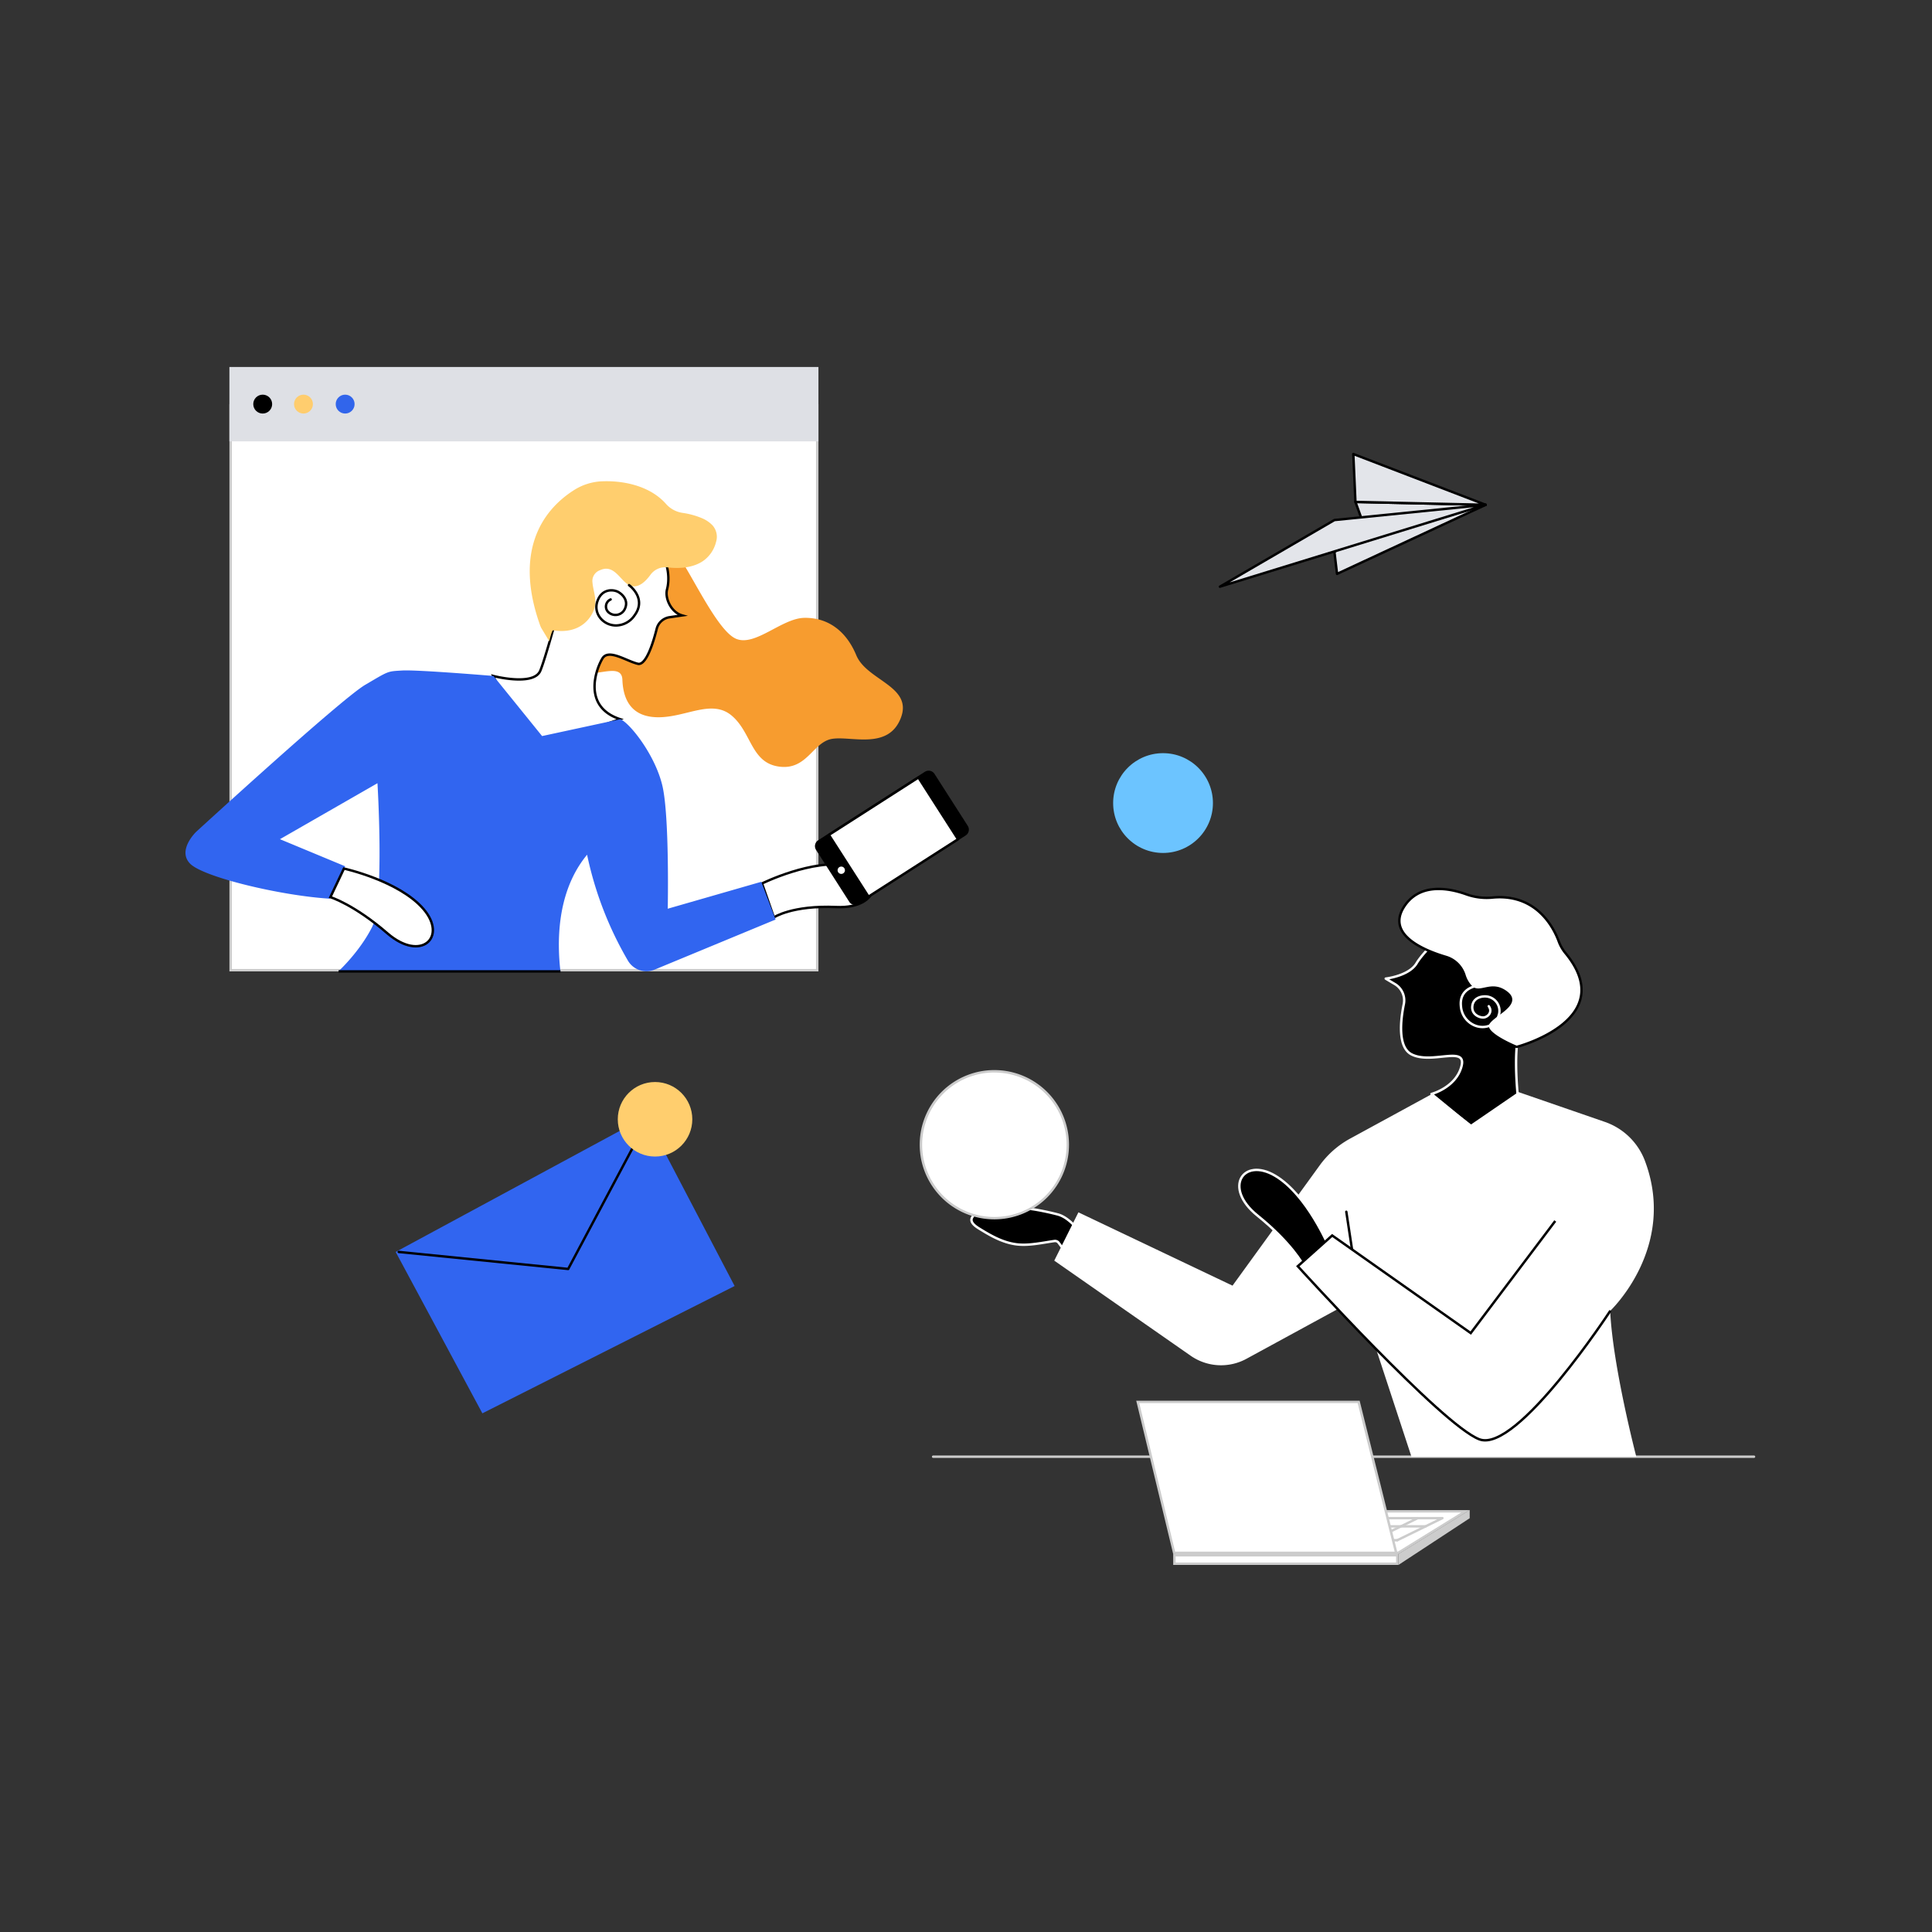 <svg id="图层_1" data-name="图层 1" xmlns="http://www.w3.org/2000/svg" xmlns:xlink="http://www.w3.org/1999/xlink" viewBox="0 0 800 800"><rect x="0" y="0" width="800" height="800" fill="#333333" stroke="none"/><defs><style>.cls-1,.cls-19,.cls-6,.cls-9{fill:none;}.cls-2{fill:#e3e5ea;}.cls-18,.cls-19,.cls-2,.cls-20,.cls-21,.cls-5,.cls-9{stroke:#000;}.cls-2,.cls-20,.cls-21,.cls-4,.cls-5,.cls-6,.cls-7,.cls-9{stroke-linecap:round;stroke-linejoin:round;}.cls-3{fill:#6cc4ff;}.cls-4,.cls-6{stroke:#fff;}.cls-11,.cls-18,.cls-21,.cls-5,.cls-7{fill:#fff;}.cls-7{stroke:#ccc;}.cls-8{fill:#3165f0;}.cls-10{fill:#ffce6e;}.cls-12{fill:#ccc;}.cls-13{fill:#dee0e5;}.cls-14{fill:#ffcd6e;}.cls-15{fill:#3165eb;}.cls-16{clip-path:url(#clip-path);}.cls-17{fill:#f79c2f;}.cls-18,.cls-19{stroke-miterlimit:10;}</style><clipPath id="clip-path"><rect class="cls-1" x="73.69" y="167.33" width="352.64" height="234.9"/></clipPath></defs><polygon class="cls-2" points="553.64 237.63 615.19 209.03 561.26 207.84 564.66 217.22 552.57 228.63 553.64 237.63"/><polygon class="cls-2" points="615.19 209.03 552.57 215.34 505.14 242.93 615.19 209.03"/><polygon class="cls-2" points="561.26 207.84 615.19 209.03 560.38 188 561.26 207.84"/><circle class="cls-3" cx="481.59" cy="332.53" r="20.66"/><path class="cls-4" d="M599.5,385s-9.76,8.57-12.91,13.86-12.79,6.36-12.79,6.36l3.59,2.14a7.87,7.87,0,0,1,3.91,8.38c-1.39,6.68-2.59,17.76,3.08,20.79,8.32,4.41,23.12-3.84,20.79,5s-12.41,11.46-12.41,11.46L611,467.94l17.89-10.21s-3-23.18.88-33,15-25.58-5.42-38.49S599.5,385,599.5,385Z"/><path class="cls-5" d="M617.83,371.68a24.86,24.86,0,0,1-10.71-1.38c-7.18-2.58-19.71-5-26.08,5.73-6.55,11.15,8.57,17.51,17.77,20.22a11.45,11.45,0,0,1,7.56,7.44,12,12,0,0,0,2.89,5c3.66,3.47,8.26-2.77,14.74,2.4s-7.62,9.76-8,13.6,12,8.82,12,8.82,43.08-11.21,20.15-38.93a16.76,16.76,0,0,1-2.64-4.6C643.34,384,636.1,369.86,617.83,371.68Z"/><path class="cls-6" d="M613,408s-8.94.31-8.06,8.69a9.31,9.31,0,0,0,4.28,7.18c4.41,2.84,10.27,1.2,11.4-3.59,0-.06,0-.12.07-.12a6,6,0,0,0-5.42-7.56c-2.08-.13-5.23.69-5.61,4s2.65,4.72,4.47,4.72,4.1-2.2,2.34-4.66"/><line class="cls-7" x1="386.39" y1="603.19" x2="726.31" y2="603.19"/><path class="cls-4" d="M404.09,502.65a3.29,3.29,0,0,0-1.76,2c-.44,1.58,1.39,3,3,4,4.41,2.71,9.58,5.86,15.63,6.61,5.1.63,10.71-.69,15.68-1.38a1.85,1.85,0,0,1,1.64.63l9.51,12.66a1.87,1.87,0,0,0,1.89.57l9.2-2.46c1.07-.32,1.45-1.39.75-2.08-3-3-5.85-6-8.81-9-3.28-3.34-7.5-10.08-13.11-11.4C428.47,500.44,412.79,497.61,404.09,502.65Z"/><polygon class="cls-8" points="163.84 518.4 199.74 585.23 304.19 532.51 267.52 462.39 163.84 518.4"/><polyline class="cls-9" points="165.1 518.4 235.27 525.45 268.85 462.39"/><circle class="cls-10" cx="271.24" cy="463.47" r="15.43"/><polygon class="cls-11" points="488.59 643 520.44 625.8 606.81 625.8 578.95 643 488.59 643"/><path class="cls-12" d="M605.05,626.3l-26.24,16.2H490.57l30-16.2h84.48m3.52-1h0Zm0,0H520.32l-33.7,18.2h92.47l29.48-18.2Z"/><line class="cls-7" x1="531.72" y1="628.63" x2="597.17" y2="628.63"/><line class="cls-7" x1="526.99" y1="632.04" x2="590.3" y2="632.04"/><line class="cls-7" x1="517.1" y1="637.77" x2="578.59" y2="637.77"/><line class="cls-7" x1="597.23" y1="628.63" x2="578.59" y2="637.77"/><line class="cls-7" x1="587.03" y1="628.63" x2="568.38" y2="637.77"/><rect class="cls-11" x="486.3" y="644" width="92.29" height="3.54"/><path class="cls-12" d="M578.09,644.5V647H486.8V644.5h91.29m1-1H485.8V648h93.29V643.5Z"/><polygon class="cls-11" points="486.19 643 471.12 580.5 562.57 580.5 578.14 643 486.19 643"/><path class="cls-12" d="M562.18,581l15.32,61.5H486.58L471.76,581h90.42m.78-1H470.49l15.31,63.5h93L563,580Z"/><polygon class="cls-12" points="579.59 643.78 608.07 626.19 608.07 628.37 579.59 647.05 579.59 643.78"/><path class="cls-12" d="M607.57,627.09v1l-27.48,18v-2.06l27.48-17m1-1.79-29.48,18.2V648l29.48-19.34V625.3Z"/><rect class="cls-11" x="95.49" y="167.83" width="242.91" height="233.9"/><path class="cls-12" d="M337.9,168.33V401.24H96V168.33H337.9m1-1H95V402.24H338.9V167.33Z"/><rect class="cls-13" x="94.99" y="151.96" width="243.91" height="30.8"/><circle cx="108.78" cy="167.33" r="3.91"/><circle class="cls-14" cx="125.66" cy="167.33" r="3.91"/><circle class="cls-15" cx="142.92" cy="167.33" r="3.91"/><g class="cls-16"><path class="cls-17" d="M246,221.57a7.78,7.78,0,0,1-6.61,1.58c-5.23-1.2-14.17-1.7-14.74,8.37-.69,11.91-3.91,22.93,2.9,24.7,2.33.63,1.57.82,2.26,3.84.7,3.21,4.79.88,7,1.89,4.15,1.89-2.46,8.82,2.14,14.74s18.46-3.59,18.77,4.79S261.54,297.16,273,297s21.92-7.63,30.11-.57,7.87,19.4,19.46,21,14-10.08,21.86-11.46,23.31,4.72,28.54-8.57-14-15.5-18.4-26.08S342.3,255.65,333,255.84s-20.41,12.09-28.29,8.63-18.52-27.34-25.39-36.73C274.08,220.69,257.63,212.37,246,221.57Z"/><path class="cls-18" d="M274.64,230.26s3.4,6.62,1.58,13.74c-1,3.84,1.76,9.57,6.23,10.83l-5.22.76a6.41,6.41,0,0,0-5.3,4.79c-1.44,5.73-4.41,15.3-7.81,14.48-4.78-1.13-12.15-6.36-14.67-2.2s-8.57,19.9,7.3,25.13c0,0-29.54,10.71-34.83,9.7s-17.7-27.59-17.7-27.59,16.82,4.41,19.52-2.2,10.08-34.52,10.08-34.52,9.39-34,28.1-23.69S274.64,230.26,274.64,230.26Z"/><path class="cls-10" d="M296.5,224.41a13.58,13.58,0,0,1-5.35,7.87c-4.16,2.83-9.77,3.28-14.81,2.65a7.57,7.57,0,0,0-7,3.08c-1.7,2.33-4.09,4.79-6.8,4.79-1.64,0-3-1-4.29-2.27-2.7-2.71-5.22-6.55-9.82-4.41a4.73,4.73,0,0,0-3.09,5.17c.25,3.34,2.14,7.43.5,11.46-2.26,5.55-7.93,9.7-16.81,8.25-.57-.06-1.58,4.54-1.58,4.54l-3.27-5.42a9.38,9.38,0,0,1-.51-1.13c-10.64-29.73,0-47.25,14.24-56.19a23.42,23.42,0,0,1,10.77-3.47c9.07-.5,20.41,1.7,27.15,9.39a11.32,11.32,0,0,0,6.8,3.65,32.54,32.54,0,0,1,8.19,2.27,12.87,12.87,0,0,1,4.22,2.9A7.12,7.12,0,0,1,296.5,224.41Z"/><path class="cls-9" d="M260.47,242.3s7.56,5.41,2.27,12.53a9.38,9.38,0,0,1-7.56,4.16c-5.29.06-9.51-4.79-7.88-9.83,0-.06.07-.12.07-.19,1.89-5.48,6.86-4.91,8.75-3.78s4.16,3.59,2.65,6.87a4.27,4.27,0,0,1-6.43,1.76,3.2,3.2,0,0,1,.51-5.6"/><path class="cls-18" d="M315.53,365.83s20.91-10.33,36.09-7.44,13.1,18-5.29,17.2-25.89,4.28-25.89,4.28Z"/><path class="cls-8" d="M204.34,279.9s-31.49-2.64-37.79-2.26-5.42.12-15.31,5.92c-10.08,5.92-70.05,60.91-70.05,60.91s-8,7.69-2.39,13.23,37.41,13.17,57.76,14.43l6.36-13.42-27-11.22,40.38-23.18s3,49.2-2.21,59.53-13.92,18.33-13.92,18.33,38.49,47.5,94.87,15.25c0,0-12.16-39.06,8.06-63.5A146.47,146.47,0,0,0,260,397.76a8.88,8.88,0,0,0,11.27,3.66l49.89-20.66-5.92-15.63-38.74,11.15s.76-38.11-2.2-50.83-13.3-25.83-17.39-27.66l-32.44,7Z"/><path class="cls-18" d="M142.42,359.65s22.74,5,32.88,16.7-.94,22.17-14.86,10.14-23.63-15-23.63-15Z"/></g><line class="cls-19" x1="140.21" y1="402.24" x2="232.06" y2="402.24"/><path class="cls-11" d="M628.73,452.19l-19.59,13.42-16.32-12.54-33.76,18.4a38.07,38.07,0,0,0-12.54,11l-36.16,49.89L446.55,502l-10,20L493,561.36a22,22,0,0,0,23.18,1.26l46.62-25.39,21.67,66h93.1s-9.76-37.3-10.83-60.42c0,0,28-26.33,14.3-62.36a27.25,27.25,0,0,0-16.63-15.94Z"/><line class="cls-9" x1="557.48" y1="501.77" x2="562.84" y2="537.17"/><path class="cls-4" d="M550.24,516.19s-9-21.54-22.24-29.35-21.67,4.91-7.37,16.44,19,20.53,19,20.53Z"/><path class="cls-18" d="M666.84,542.71S628.16,601.86,612.6,596s-75.21-71.68-75.21-71.68l14.24-12.73L609,552l35-46.42"/><path class="cls-20" d="M352.12,373.2l-13.79-21.55a2.39,2.39,0,0,1,.69-3.27L383.24,320a2.4,2.4,0,0,1,3.28.69l13.79,21.55a2.38,2.38,0,0,1-.69,3.27L355.4,373.89A2.41,2.41,0,0,1,352.12,373.2Z"/><rect class="cls-21" x="347.95" y="331.42" width="44.03" height="30.36" transform="translate(-128.55 254.47) rotate(-32.66)"/><circle class="cls-18" cx="348.35" cy="360.35" r="2.02"/><path class="cls-11" d="M411.75,504.42A30.41,30.41,0,1,1,442.15,474,30.44,30.44,0,0,1,411.75,504.42Z"/><path class="cls-12" d="M411.75,444.11A29.91,29.91,0,1,1,381.84,474a29.94,29.94,0,0,1,29.91-29.91m0-1A30.91,30.91,0,1,0,442.65,474a30.91,30.91,0,0,0-30.9-30.91Z"/></svg>
